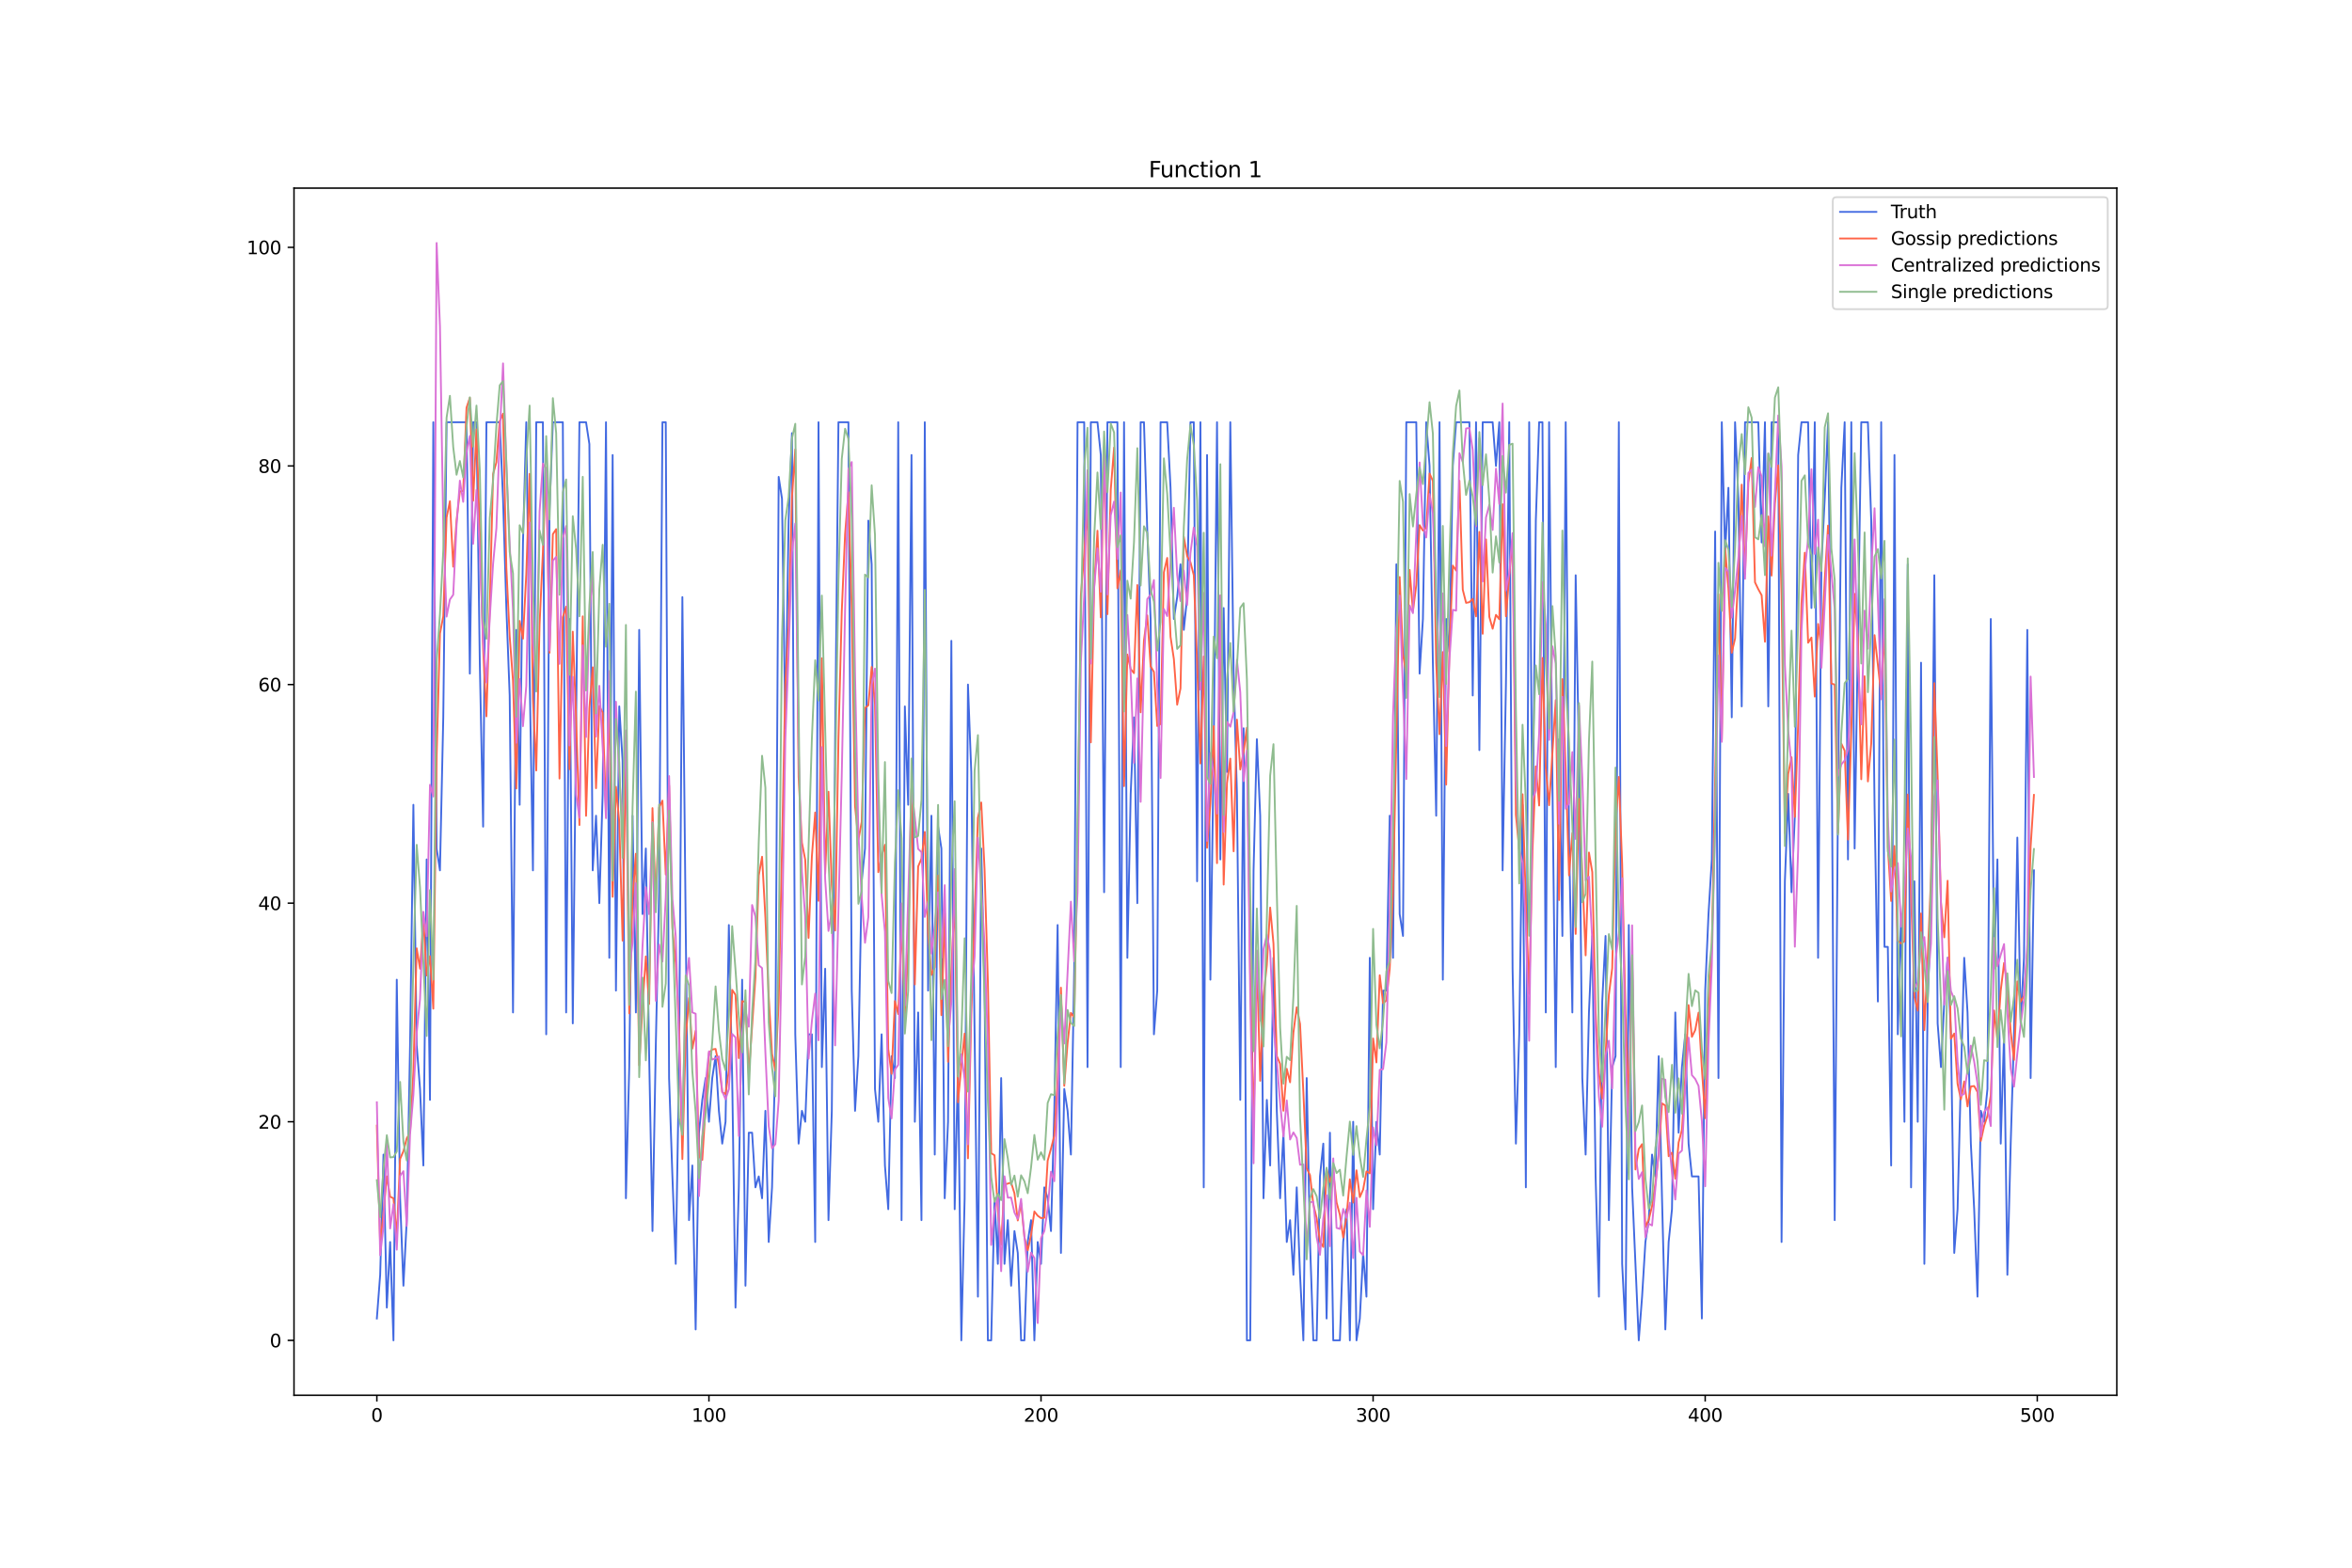 <?xml version="1.0" encoding="utf-8" standalone="no"?>
<!DOCTYPE svg PUBLIC "-//W3C//DTD SVG 1.1//EN"
  "http://www.w3.org/Graphics/SVG/1.1/DTD/svg11.dtd">
<svg xmlns:xlink="http://www.w3.org/1999/xlink" width="1296pt" height="864pt" viewBox="0 0 1296 864" xmlns="http://www.w3.org/2000/svg" version="1.1">
 <defs>
  <style type="text/css">*{stroke-linejoin: round; stroke-linecap: butt}</style>
 </defs>
 <g id="figure_1">
  <g id="patch_1">
   <path d="M 0 864 
L 1296 864 
L 1296 0 
L 0 0 
z
" style="fill: #ffffff"/>
  </g>
  <g id="axes_1">
   <g id="patch_2">
    <path d="M 162 768.96 
L 1166.4 768.96 
L 1166.4 103.68 
L 162 103.68 
z
" style="fill: #ffffff"/>
   </g>
   <g id="matplotlib.axis_1">
    <g id="xtick_1">
     <g id="line2d_1">
      <defs>
       <path id="m1fdad514e5" d="M 0 0 
L 0 3.5 
" style="stroke: #000000; stroke-width: 0.8"/>
      </defs>
      <g>
       <use xlink:href="#m1fdad514e5" x="207.655" y="768.96" style="stroke: #000000; stroke-width: 0.8"/>
      </g>
     </g>
     <g id="text_1">
      <!-- 0 -->
      <g transform="translate(204.473 783.558) scale(0.1 -0.1)">
       <defs>
        <path id="DejaVuSans-30" d="M 2034 4250 
Q 1547 4250 1301 3770 
Q 1056 3291 1056 2328 
Q 1056 1369 1301 889 
Q 1547 409 2034 409 
Q 2525 409 2770 889 
Q 3016 1369 3016 2328 
Q 3016 3291 2770 3770 
Q 2525 4250 2034 4250 
z
M 2034 4750 
Q 2819 4750 3233 4129 
Q 3647 3509 3647 2328 
Q 3647 1150 3233 529 
Q 2819 -91 2034 -91 
Q 1250 -91 836 529 
Q 422 1150 422 2328 
Q 422 3509 836 4129 
Q 1250 4750 2034 4750 
z
" transform="scale(0.016)"/>
       </defs>
       <use xlink:href="#DejaVuSans-30"/>
      </g>
     </g>
    </g>
    <g id="xtick_2">
     <g id="line2d_2">
      <g>
       <use xlink:href="#m1fdad514e5" x="390.639" y="768.96" style="stroke: #000000; stroke-width: 0.8"/>
      </g>
     </g>
     <g id="text_2">
      <!-- 100 -->
      <g transform="translate(381.095 783.558) scale(0.1 -0.1)">
       <defs>
        <path id="DejaVuSans-31" d="M 794 531 
L 1825 531 
L 1825 4091 
L 703 3866 
L 703 4441 
L 1819 4666 
L 2450 4666 
L 2450 531 
L 3481 531 
L 3481 0 
L 794 0 
L 794 531 
z
" transform="scale(0.016)"/>
       </defs>
       <use xlink:href="#DejaVuSans-31"/>
       <use xlink:href="#DejaVuSans-30" x="63.623"/>
       <use xlink:href="#DejaVuSans-30" x="127.246"/>
      </g>
     </g>
    </g>
    <g id="xtick_3">
     <g id="line2d_3">
      <g>
       <use xlink:href="#m1fdad514e5" x="573.623" y="768.96" style="stroke: #000000; stroke-width: 0.8"/>
      </g>
     </g>
     <g id="text_3">
      <!-- 200 -->
      <g transform="translate(564.079 783.558) scale(0.1 -0.1)">
       <defs>
        <path id="DejaVuSans-32" d="M 1228 531 
L 3431 531 
L 3431 0 
L 469 0 
L 469 531 
Q 828 903 1448 1529 
Q 2069 2156 2228 2338 
Q 2531 2678 2651 2914 
Q 2772 3150 2772 3378 
Q 2772 3750 2511 3984 
Q 2250 4219 1831 4219 
Q 1534 4219 1204 4116 
Q 875 4013 500 3803 
L 500 4441 
Q 881 4594 1212 4672 
Q 1544 4750 1819 4750 
Q 2544 4750 2975 4387 
Q 3406 4025 3406 3419 
Q 3406 3131 3298 2873 
Q 3191 2616 2906 2266 
Q 2828 2175 2409 1742 
Q 1991 1309 1228 531 
z
" transform="scale(0.016)"/>
       </defs>
       <use xlink:href="#DejaVuSans-32"/>
       <use xlink:href="#DejaVuSans-30" x="63.623"/>
       <use xlink:href="#DejaVuSans-30" x="127.246"/>
      </g>
     </g>
    </g>
    <g id="xtick_4">
     <g id="line2d_4">
      <g>
       <use xlink:href="#m1fdad514e5" x="756.607" y="768.96" style="stroke: #000000; stroke-width: 0.8"/>
      </g>
     </g>
     <g id="text_4">
      <!-- 300 -->
      <g transform="translate(747.063 783.558) scale(0.1 -0.1)">
       <defs>
        <path id="DejaVuSans-33" d="M 2597 2516 
Q 3050 2419 3304 2112 
Q 3559 1806 3559 1356 
Q 3559 666 3084 287 
Q 2609 -91 1734 -91 
Q 1441 -91 1130 -33 
Q 819 25 488 141 
L 488 750 
Q 750 597 1062 519 
Q 1375 441 1716 441 
Q 2309 441 2620 675 
Q 2931 909 2931 1356 
Q 2931 1769 2642 2001 
Q 2353 2234 1838 2234 
L 1294 2234 
L 1294 2753 
L 1863 2753 
Q 2328 2753 2575 2939 
Q 2822 3125 2822 3475 
Q 2822 3834 2567 4026 
Q 2313 4219 1838 4219 
Q 1578 4219 1281 4162 
Q 984 4106 628 3988 
L 628 4550 
Q 988 4650 1302 4700 
Q 1616 4750 1894 4750 
Q 2613 4750 3031 4423 
Q 3450 4097 3450 3541 
Q 3450 3153 3228 2886 
Q 3006 2619 2597 2516 
z
" transform="scale(0.016)"/>
       </defs>
       <use xlink:href="#DejaVuSans-33"/>
       <use xlink:href="#DejaVuSans-30" x="63.623"/>
       <use xlink:href="#DejaVuSans-30" x="127.246"/>
      </g>
     </g>
    </g>
    <g id="xtick_5">
     <g id="line2d_5">
      <g>
       <use xlink:href="#m1fdad514e5" x="939.591" y="768.96" style="stroke: #000000; stroke-width: 0.8"/>
      </g>
     </g>
     <g id="text_5">
      <!-- 400 -->
      <g transform="translate(930.047 783.558) scale(0.1 -0.1)">
       <defs>
        <path id="DejaVuSans-34" d="M 2419 4116 
L 825 1625 
L 2419 1625 
L 2419 4116 
z
M 2253 4666 
L 3047 4666 
L 3047 1625 
L 3713 1625 
L 3713 1100 
L 3047 1100 
L 3047 0 
L 2419 0 
L 2419 1100 
L 313 1100 
L 313 1709 
L 2253 4666 
z
" transform="scale(0.016)"/>
       </defs>
       <use xlink:href="#DejaVuSans-34"/>
       <use xlink:href="#DejaVuSans-30" x="63.623"/>
       <use xlink:href="#DejaVuSans-30" x="127.246"/>
      </g>
     </g>
    </g>
    <g id="xtick_6">
     <g id="line2d_6">
      <g>
       <use xlink:href="#m1fdad514e5" x="1122.575" y="768.96" style="stroke: #000000; stroke-width: 0.8"/>
      </g>
     </g>
     <g id="text_6">
      <!-- 500 -->
      <g transform="translate(1113.032 783.558) scale(0.1 -0.1)">
       <defs>
        <path id="DejaVuSans-35" d="M 691 4666 
L 3169 4666 
L 3169 4134 
L 1269 4134 
L 1269 2991 
Q 1406 3038 1543 3061 
Q 1681 3084 1819 3084 
Q 2600 3084 3056 2656 
Q 3513 2228 3513 1497 
Q 3513 744 3044 326 
Q 2575 -91 1722 -91 
Q 1428 -91 1123 -41 
Q 819 9 494 109 
L 494 744 
Q 775 591 1075 516 
Q 1375 441 1709 441 
Q 2250 441 2565 725 
Q 2881 1009 2881 1497 
Q 2881 1984 2565 2268 
Q 2250 2553 1709 2553 
Q 1456 2553 1204 2497 
Q 953 2441 691 2322 
L 691 4666 
z
" transform="scale(0.016)"/>
       </defs>
       <use xlink:href="#DejaVuSans-35"/>
       <use xlink:href="#DejaVuSans-30" x="63.623"/>
       <use xlink:href="#DejaVuSans-30" x="127.246"/>
      </g>
     </g>
    </g>
   </g>
   <g id="matplotlib.axis_2">
    <g id="ytick_1">
     <g id="line2d_7">
      <defs>
       <path id="me7f3aa2a6b" d="M 0 0 
L -3.5 0 
" style="stroke: #000000; stroke-width: 0.8"/>
      </defs>
      <g>
       <use xlink:href="#me7f3aa2a6b" x="162" y="738.72" style="stroke: #000000; stroke-width: 0.8"/>
      </g>
     </g>
     <g id="text_7">
      <!-- 0 -->
      <g transform="translate(148.637 742.519) scale(0.1 -0.1)">
       <use xlink:href="#DejaVuSans-30"/>
      </g>
     </g>
    </g>
    <g id="ytick_2">
     <g id="line2d_8">
      <g>
       <use xlink:href="#me7f3aa2a6b" x="162" y="618.238" style="stroke: #000000; stroke-width: 0.8"/>
      </g>
     </g>
     <g id="text_8">
      <!-- 20 -->
      <g transform="translate(142.275 622.037) scale(0.1 -0.1)">
       <use xlink:href="#DejaVuSans-32"/>
       <use xlink:href="#DejaVuSans-30" x="63.623"/>
      </g>
     </g>
    </g>
    <g id="ytick_3">
     <g id="line2d_9">
      <g>
       <use xlink:href="#me7f3aa2a6b" x="162" y="497.756" style="stroke: #000000; stroke-width: 0.8"/>
      </g>
     </g>
     <g id="text_9">
      <!-- 40 -->
      <g transform="translate(142.275 501.556) scale(0.1 -0.1)">
       <use xlink:href="#DejaVuSans-34"/>
       <use xlink:href="#DejaVuSans-30" x="63.623"/>
      </g>
     </g>
    </g>
    <g id="ytick_4">
     <g id="line2d_10">
      <g>
       <use xlink:href="#me7f3aa2a6b" x="162" y="377.275" style="stroke: #000000; stroke-width: 0.8"/>
      </g>
     </g>
     <g id="text_10">
      <!-- 60 -->
      <g transform="translate(142.275 381.074) scale(0.1 -0.1)">
       <defs>
        <path id="DejaVuSans-36" d="M 2113 2584 
Q 1688 2584 1439 2293 
Q 1191 2003 1191 1497 
Q 1191 994 1439 701 
Q 1688 409 2113 409 
Q 2538 409 2786 701 
Q 3034 994 3034 1497 
Q 3034 2003 2786 2293 
Q 2538 2584 2113 2584 
z
M 3366 4563 
L 3366 3988 
Q 3128 4100 2886 4159 
Q 2644 4219 2406 4219 
Q 1781 4219 1451 3797 
Q 1122 3375 1075 2522 
Q 1259 2794 1537 2939 
Q 1816 3084 2150 3084 
Q 2853 3084 3261 2657 
Q 3669 2231 3669 1497 
Q 3669 778 3244 343 
Q 2819 -91 2113 -91 
Q 1303 -91 875 529 
Q 447 1150 447 2328 
Q 447 3434 972 4092 
Q 1497 4750 2381 4750 
Q 2619 4750 2861 4703 
Q 3103 4656 3366 4563 
z
" transform="scale(0.016)"/>
       </defs>
       <use xlink:href="#DejaVuSans-36"/>
       <use xlink:href="#DejaVuSans-30" x="63.623"/>
      </g>
     </g>
    </g>
    <g id="ytick_5">
     <g id="line2d_11">
      <g>
       <use xlink:href="#me7f3aa2a6b" x="162" y="256.793" style="stroke: #000000; stroke-width: 0.8"/>
      </g>
     </g>
     <g id="text_11">
      <!-- 80 -->
      <g transform="translate(142.275 260.592) scale(0.1 -0.1)">
       <defs>
        <path id="DejaVuSans-38" d="M 2034 2216 
Q 1584 2216 1326 1975 
Q 1069 1734 1069 1313 
Q 1069 891 1326 650 
Q 1584 409 2034 409 
Q 2484 409 2743 651 
Q 3003 894 3003 1313 
Q 3003 1734 2745 1975 
Q 2488 2216 2034 2216 
z
M 1403 2484 
Q 997 2584 770 2862 
Q 544 3141 544 3541 
Q 544 4100 942 4425 
Q 1341 4750 2034 4750 
Q 2731 4750 3128 4425 
Q 3525 4100 3525 3541 
Q 3525 3141 3298 2862 
Q 3072 2584 2669 2484 
Q 3125 2378 3379 2068 
Q 3634 1759 3634 1313 
Q 3634 634 3220 271 
Q 2806 -91 2034 -91 
Q 1263 -91 848 271 
Q 434 634 434 1313 
Q 434 1759 690 2068 
Q 947 2378 1403 2484 
z
M 1172 3481 
Q 1172 3119 1398 2916 
Q 1625 2713 2034 2713 
Q 2441 2713 2670 2916 
Q 2900 3119 2900 3481 
Q 2900 3844 2670 4047 
Q 2441 4250 2034 4250 
Q 1625 4250 1398 4047 
Q 1172 3844 1172 3481 
z
" transform="scale(0.016)"/>
       </defs>
       <use xlink:href="#DejaVuSans-38"/>
       <use xlink:href="#DejaVuSans-30" x="63.623"/>
      </g>
     </g>
    </g>
    <g id="ytick_6">
     <g id="line2d_12">
      <g>
       <use xlink:href="#me7f3aa2a6b" x="162" y="136.311" style="stroke: #000000; stroke-width: 0.8"/>
      </g>
     </g>
     <g id="text_12">
      <!-- 100 -->
      <g transform="translate(135.912 140.11) scale(0.1 -0.1)">
       <use xlink:href="#DejaVuSans-31"/>
       <use xlink:href="#DejaVuSans-30" x="63.623"/>
       <use xlink:href="#DejaVuSans-30" x="127.246"/>
      </g>
     </g>
    </g>
   </g>
   <g id="line2d_13">
    <path d="M 207.655 726.672 
L 209.484 702.575 
L 211.314 636.31 
L 213.144 720.648 
L 214.974 684.503 
L 216.804 738.72 
L 218.634 539.925 
L 220.463 660.407 
L 222.293 708.6 
L 224.123 672.455 
L 225.953 576.07 
L 227.783 443.54 
L 229.613 576.07 
L 231.442 600.166 
L 233.272 642.335 
L 235.102 473.66 
L 236.932 606.19 
L 238.762 232.696 
L 240.592 467.636 
L 242.422 479.684 
L 244.251 395.347 
L 246.081 232.696 
L 257.06 232.696 
L 258.89 371.25 
L 260.72 232.696 
L 262.55 232.696 
L 264.38 365.226 
L 266.209 455.588 
L 268.039 232.696 
L 275.359 232.696 
L 277.189 274.865 
L 279.018 335.106 
L 280.848 383.299 
L 282.678 557.997 
L 284.508 347.154 
L 286.338 443.54 
L 288.168 298.961 
L 289.997 232.696 
L 291.827 371.25 
L 293.657 479.684 
L 295.487 232.696 
L 299.147 232.696 
L 300.976 570.045 
L 302.806 280.889 
L 304.636 232.696 
L 310.126 232.696 
L 311.956 557.997 
L 313.785 341.13 
L 315.615 564.021 
L 319.275 232.696 
L 322.935 232.696 
L 324.764 244.744 
L 326.594 479.684 
L 328.424 449.564 
L 330.254 497.756 
L 332.084 437.515 
L 333.914 232.696 
L 335.743 527.877 
L 337.573 250.769 
L 339.403 545.949 
L 341.233 389.323 
L 343.063 419.443 
L 344.893 660.407 
L 346.723 588.118 
L 348.552 449.564 
L 350.382 557.997 
L 352.212 347.154 
L 354.042 503.78 
L 355.872 467.636 
L 357.702 582.094 
L 359.531 678.479 
L 361.361 576.07 
L 363.191 491.732 
L 365.021 232.696 
L 366.851 232.696 
L 368.681 594.142 
L 370.51 648.359 
L 372.34 696.551 
L 374.17 588.118 
L 376 329.082 
L 377.83 509.805 
L 379.66 672.455 
L 381.489 642.335 
L 383.319 732.696 
L 385.149 624.262 
L 386.979 606.19 
L 388.809 594.142 
L 390.639 618.238 
L 392.469 594.142 
L 394.298 582.094 
L 396.128 612.214 
L 397.958 630.286 
L 399.788 618.238 
L 401.618 509.805 
L 403.448 594.142 
L 405.277 720.648 
L 407.107 654.383 
L 408.937 539.925 
L 410.767 708.6 
L 412.597 624.262 
L 414.427 624.262 
L 416.256 654.383 
L 418.086 648.359 
L 419.916 660.407 
L 421.746 612.214 
L 423.576 684.503 
L 425.406 654.383 
L 427.236 582.094 
L 429.065 262.817 
L 430.895 274.865 
L 432.725 401.371 
L 434.555 286.913 
L 436.385 238.72 
L 438.215 570.045 
L 440.044 630.286 
L 441.874 612.214 
L 443.704 618.238 
L 445.534 570.045 
L 447.364 570.045 
L 449.194 684.503 
L 451.023 232.696 
L 452.853 588.118 
L 454.683 533.901 
L 456.513 672.455 
L 458.343 612.214 
L 460.173 407.395 
L 462.003 232.696 
L 467.492 232.696 
L 469.322 545.949 
L 471.152 612.214 
L 472.982 582.094 
L 474.811 485.708 
L 476.641 467.636 
L 478.471 286.913 
L 480.301 311.01 
L 482.131 600.166 
L 483.961 618.238 
L 485.79 570.045 
L 487.62 642.335 
L 489.45 666.431 
L 491.28 582.094 
L 493.11 594.142 
L 494.94 232.696 
L 496.77 672.455 
L 498.599 389.323 
L 500.429 443.54 
L 502.259 250.769 
L 504.089 618.238 
L 505.919 557.997 
L 507.749 672.455 
L 509.578 232.696 
L 511.408 545.949 
L 513.238 449.564 
L 515.068 636.31 
L 516.898 455.588 
L 518.728 467.636 
L 520.557 660.407 
L 522.387 618.238 
L 524.217 353.178 
L 526.047 666.431 
L 527.877 588.118 
L 529.707 738.72 
L 531.536 660.407 
L 533.366 377.275 
L 535.196 425.467 
L 538.856 714.624 
L 540.686 467.636 
L 542.516 545.949 
L 544.345 738.72 
L 546.175 738.72 
L 548.005 660.407 
L 549.835 696.551 
L 551.665 594.142 
L 553.495 696.551 
L 555.324 672.455 
L 557.154 708.6 
L 558.984 678.479 
L 560.814 690.527 
L 562.644 738.72 
L 564.474 738.72 
L 566.303 684.503 
L 568.133 672.455 
L 569.963 738.72 
L 571.793 684.503 
L 573.623 696.551 
L 575.453 654.383 
L 577.283 660.407 
L 579.112 678.479 
L 580.942 612.214 
L 582.772 509.805 
L 584.602 690.527 
L 586.432 600.166 
L 588.262 612.214 
L 590.091 636.31 
L 591.921 533.901 
L 593.751 232.696 
L 597.411 232.696 
L 599.241 588.118 
L 601.07 232.696 
L 604.73 232.696 
L 606.56 250.769 
L 608.39 491.732 
L 610.22 232.696 
L 615.709 232.696 
L 617.539 588.118 
L 619.369 232.696 
L 621.199 527.877 
L 623.029 437.515 
L 624.858 395.347 
L 626.688 497.756 
L 628.518 232.696 
L 630.348 232.696 
L 632.178 292.937 
L 634.008 341.13 
L 635.837 570.045 
L 637.667 545.949 
L 639.497 232.696 
L 643.157 232.696 
L 644.987 268.841 
L 646.817 341.13 
L 648.646 329.082 
L 650.476 311.01 
L 652.306 347.154 
L 654.136 329.082 
L 655.966 232.696 
L 657.796 232.696 
L 659.625 485.708 
L 661.455 232.696 
L 663.285 654.383 
L 665.115 250.769 
L 666.945 539.925 
L 668.775 413.419 
L 670.604 232.696 
L 672.434 473.66 
L 674.264 335.106 
L 676.094 425.467 
L 677.924 232.696 
L 679.754 371.25 
L 681.583 437.515 
L 683.413 606.19 
L 685.243 401.371 
L 687.073 738.72 
L 688.903 738.72 
L 690.733 479.684 
L 692.563 407.395 
L 694.392 449.564 
L 696.222 660.407 
L 698.052 606.19 
L 699.882 642.335 
L 701.712 527.877 
L 703.542 612.214 
L 705.371 660.407 
L 707.201 624.262 
L 709.031 684.503 
L 710.861 672.455 
L 712.691 702.575 
L 714.521 654.383 
L 716.35 702.575 
L 718.18 738.72 
L 720.01 594.142 
L 721.84 684.503 
L 723.67 738.72 
L 725.5 738.72 
L 727.33 648.359 
L 729.159 630.286 
L 730.989 726.672 
L 732.819 624.262 
L 734.649 738.72 
L 738.309 738.72 
L 740.138 684.503 
L 741.968 666.431 
L 743.798 738.72 
L 745.628 618.238 
L 747.458 738.72 
L 749.288 726.672 
L 751.117 690.527 
L 752.947 714.624 
L 754.777 527.877 
L 756.607 666.431 
L 758.437 618.238 
L 760.267 636.31 
L 762.097 545.949 
L 763.926 545.949 
L 765.756 449.564 
L 767.586 527.877 
L 769.416 311.01 
L 771.246 503.78 
L 773.076 515.829 
L 774.905 232.696 
L 780.395 232.696 
L 782.225 371.25 
L 784.055 341.13 
L 785.884 232.696 
L 787.714 256.793 
L 789.544 365.226 
L 791.374 449.564 
L 793.204 232.696 
L 795.034 539.925 
L 796.864 341.13 
L 798.693 359.202 
L 800.523 256.793 
L 802.353 232.696 
L 809.672 232.696 
L 811.502 383.299 
L 813.332 232.696 
L 815.162 413.419 
L 816.992 232.696 
L 822.481 232.696 
L 824.311 256.793 
L 826.141 232.696 
L 827.971 479.684 
L 829.801 377.275 
L 831.63 232.696 
L 833.46 533.901 
L 835.29 630.286 
L 837.12 570.045 
L 838.95 443.54 
L 840.78 654.383 
L 842.61 232.696 
L 844.439 467.636 
L 846.269 286.913 
L 848.099 232.696 
L 849.929 232.696 
L 851.759 557.997 
L 853.589 232.696 
L 855.418 431.491 
L 857.248 588.118 
L 859.078 407.395 
L 860.908 515.829 
L 862.738 232.696 
L 864.568 461.612 
L 866.397 557.997 
L 868.227 317.034 
L 870.057 419.443 
L 871.887 594.142 
L 873.717 636.31 
L 875.547 557.997 
L 877.377 515.829 
L 879.206 648.359 
L 881.036 714.624 
L 882.866 551.973 
L 884.696 515.829 
L 886.526 672.455 
L 888.356 588.118 
L 890.185 582.094 
L 892.015 232.696 
L 893.845 696.551 
L 895.675 732.696 
L 897.505 509.805 
L 899.335 654.383 
L 902.994 738.72 
L 904.824 714.624 
L 906.654 684.503 
L 908.484 672.455 
L 910.314 636.31 
L 912.144 648.359 
L 913.973 582.094 
L 915.803 660.407 
L 917.633 732.696 
L 919.463 684.503 
L 921.293 666.431 
L 923.123 557.997 
L 924.952 624.262 
L 926.782 588.118 
L 928.612 570.045 
L 930.442 630.286 
L 932.272 648.359 
L 935.931 648.359 
L 937.761 726.672 
L 939.591 545.949 
L 941.421 503.78 
L 943.251 473.66 
L 945.081 292.937 
L 946.911 594.142 
L 948.74 232.696 
L 950.57 304.985 
L 952.4 268.841 
L 954.23 395.347 
L 956.06 232.696 
L 957.89 274.865 
L 959.719 389.323 
L 961.549 232.696 
L 968.869 232.696 
L 970.698 298.961 
L 972.528 232.696 
L 974.358 389.323 
L 976.188 232.696 
L 979.848 232.696 
L 981.678 684.503 
L 983.507 485.708 
L 985.337 437.515 
L 987.167 491.732 
L 988.997 449.564 
L 990.827 250.769 
L 992.657 232.696 
L 996.316 232.696 
L 998.146 335.106 
L 999.976 232.696 
L 1001.806 527.877 
L 1003.636 311.01 
L 1005.465 274.865 
L 1007.295 232.696 
L 1009.125 383.299 
L 1010.955 672.455 
L 1012.785 437.515 
L 1014.615 268.841 
L 1016.444 232.696 
L 1018.274 473.66 
L 1020.104 232.696 
L 1021.934 467.636 
L 1025.594 232.696 
L 1029.253 232.696 
L 1031.083 286.913 
L 1032.913 443.54 
L 1034.743 551.973 
L 1036.573 232.696 
L 1038.403 521.853 
L 1040.232 521.853 
L 1042.062 642.335 
L 1043.892 250.769 
L 1045.722 570.045 
L 1047.552 503.78 
L 1049.382 618.238 
L 1051.211 311.01 
L 1053.041 654.383 
L 1054.871 485.708 
L 1056.701 618.238 
L 1058.531 365.226 
L 1060.361 696.551 
L 1062.191 551.973 
L 1064.02 503.78 
L 1065.85 317.034 
L 1067.68 564.021 
L 1069.51 588.118 
L 1071.34 551.973 
L 1073.17 527.877 
L 1074.999 570.045 
L 1076.829 690.527 
L 1078.659 666.431 
L 1080.489 594.142 
L 1082.319 527.877 
L 1084.149 557.997 
L 1085.978 630.286 
L 1087.808 666.431 
L 1089.638 714.624 
L 1091.468 612.214 
L 1093.298 618.238 
L 1095.128 600.166 
L 1096.958 341.13 
L 1098.787 533.901 
L 1100.617 473.66 
L 1102.447 630.286 
L 1104.277 570.045 
L 1106.107 702.575 
L 1107.937 630.286 
L 1109.766 570.045 
L 1111.596 461.612 
L 1113.426 564.021 
L 1115.256 527.877 
L 1117.086 347.154 
L 1118.916 594.142 
L 1120.745 479.684 
L 1120.745 479.684 
" clip-path="url(#pc5d5ce5af2)" style="fill: none; stroke: #4169e1; stroke-linecap: square"/>
   </g>
   <g id="line2d_14">
    <path d="M 207.655 620.319 
L 209.484 685.709 
L 211.314 668.437 
L 213.144 648.296 
L 214.974 659.561 
L 216.804 660.405 
L 218.634 681.343 
L 220.463 638.71 
L 222.293 634.462 
L 224.123 627.358 
L 225.953 624.2 
L 227.783 590.711 
L 229.613 522.639 
L 231.442 533.889 
L 233.272 506.413 
L 235.102 537.609 
L 236.932 526.967 
L 238.762 555.908 
L 240.592 416.507 
L 242.422 349.219 
L 244.251 339.672 
L 246.081 285.215 
L 247.911 276.251 
L 249.741 312.316 
L 251.571 286.772 
L 253.401 270.787 
L 255.23 270.65 
L 257.06 224.719 
L 258.89 219.228 
L 260.72 275.977 
L 262.55 236.62 
L 264.38 293.103 
L 266.209 357.635 
L 268.039 394.793 
L 269.869 334.415 
L 271.699 261.257 
L 273.529 254.757 
L 275.359 232.159 
L 277.189 227.991 
L 279.018 313.02 
L 280.848 350.674 
L 282.678 375.213 
L 284.508 434.559 
L 286.338 342.227 
L 288.168 351.999 
L 289.997 316.465 
L 291.827 261.152 
L 293.657 385.164 
L 295.487 424.648 
L 297.317 344.253 
L 299.147 304.124 
L 300.976 257.825 
L 302.806 359.73 
L 304.636 294.411 
L 306.466 291.636 
L 308.296 429.078 
L 310.126 340.15 
L 311.956 334.347 
L 313.785 423.942 
L 315.615 348.135 
L 317.445 395.553 
L 319.275 454.693 
L 321.105 339.69 
L 322.935 449.605 
L 324.764 390.258 
L 326.594 367.772 
L 328.424 434.415 
L 330.254 389.05 
L 332.084 392.781 
L 333.914 446.406 
L 335.743 388.279 
L 337.573 494.267 
L 339.403 433.624 
L 341.233 452.86 
L 343.063 518.422 
L 344.893 411.225 
L 346.723 558.481 
L 348.552 495.005 
L 350.382 470.491 
L 352.212 587.065 
L 354.042 554.393 
L 355.872 527.112 
L 357.702 553.29 
L 359.531 445.382 
L 361.361 498.301 
L 363.191 445.04 
L 365.021 441.256 
L 366.851 482.011 
L 368.681 432.872 
L 370.51 511.511 
L 372.34 530.886 
L 374.17 565.224 
L 376 638.801 
L 377.83 572.446 
L 379.66 550.025 
L 381.489 577.938 
L 383.319 568.133 
L 385.149 637.431 
L 386.979 639.269 
L 390.639 580.24 
L 392.469 578.41 
L 394.298 578.097 
L 396.128 586.861 
L 397.958 601.916 
L 399.788 602.943 
L 401.618 590.058 
L 403.448 545.56 
L 405.277 548.282 
L 407.107 583.158 
L 408.937 551.766 
L 410.767 552.181 
L 412.597 592.349 
L 416.256 538.724 
L 418.086 482.475 
L 419.916 472.18 
L 421.746 505.643 
L 423.576 549.066 
L 425.406 580.77 
L 427.236 590.109 
L 429.065 552.379 
L 430.895 468.272 
L 432.725 377.099 
L 434.555 344.474 
L 436.385 273.882 
L 438.215 247.672 
L 440.044 428.103 
L 441.874 464.397 
L 443.704 473.856 
L 445.534 516.913 
L 447.364 471.993 
L 449.194 447.803 
L 451.023 496.488 
L 452.853 362.77 
L 454.683 481.54 
L 456.513 436.345 
L 458.343 488.02 
L 460.173 512.848 
L 462.003 407.519 
L 463.832 336.898 
L 465.662 294.33 
L 467.492 271.263 
L 469.322 335.794 
L 471.152 444.261 
L 472.982 462.862 
L 474.811 452.995 
L 476.641 390.178 
L 478.471 388.742 
L 480.301 367.566 
L 482.131 388.042 
L 483.961 480.695 
L 485.79 471.576 
L 487.62 465.613 
L 489.45 578.164 
L 491.28 591.817 
L 493.11 551.721 
L 494.94 558.875 
L 496.77 508.951 
L 498.599 560.682 
L 500.429 522.818 
L 502.259 434.48 
L 504.089 542.569 
L 505.919 477.543 
L 507.749 473.233 
L 509.578 458.502 
L 511.408 514.335 
L 513.238 537.349 
L 515.068 533.095 
L 516.898 482.502 
L 518.728 559.482 
L 520.557 503.348 
L 522.387 585.199 
L 524.217 534.458 
L 526.047 494.597 
L 527.877 607.489 
L 529.707 587.188 
L 531.536 569.629 
L 533.366 638.38 
L 535.196 559.085 
L 538.856 450.788 
L 540.686 442.266 
L 542.516 479.161 
L 544.345 541.179 
L 546.175 635.592 
L 548.005 636.697 
L 549.835 666.945 
L 551.665 685.939 
L 553.495 652.858 
L 557.154 651.767 
L 558.984 657.664 
L 560.814 672.628 
L 562.644 663.176 
L 564.474 681.813 
L 566.303 689.112 
L 568.133 680.701 
L 569.963 667.685 
L 571.793 670.018 
L 573.623 671.332 
L 575.453 671.119 
L 577.283 639.693 
L 579.112 633.103 
L 580.942 625.957 
L 582.772 594.766 
L 584.602 544.329 
L 586.432 598.423 
L 588.262 574.768 
L 590.091 558.211 
L 591.921 560.684 
L 593.751 466.227 
L 595.581 328.063 
L 597.411 305.323 
L 599.241 278.541 
L 601.07 409.136 
L 602.9 323.4 
L 604.73 292.491 
L 606.56 340.263 
L 608.39 246.953 
L 610.22 338.501 
L 612.05 269.862 
L 613.879 246.686 
L 615.709 324.222 
L 617.539 314.286 
L 619.369 433.271 
L 621.199 360.719 
L 623.029 368.777 
L 624.858 370.997 
L 626.688 322.44 
L 628.518 392.571 
L 630.348 352.934 
L 632.178 339.146 
L 634.008 367.212 
L 635.837 370.327 
L 637.667 400.143 
L 639.497 399.046 
L 641.327 315.389 
L 643.157 307.492 
L 644.987 350.919 
L 646.817 363.169 
L 648.646 388.376 
L 650.476 379.412 
L 652.306 295.806 
L 654.136 306.482 
L 655.966 309.861 
L 657.796 316.951 
L 659.625 364.763 
L 661.455 420.777 
L 663.285 361.787 
L 665.115 467.208 
L 666.945 443.021 
L 668.775 400.208 
L 670.604 475.705 
L 672.434 328.236 
L 674.264 487.524 
L 676.094 431.547 
L 677.924 418.096 
L 679.754 469.186 
L 681.583 396.598 
L 683.413 424.1 
L 685.243 414.352 
L 687.073 401.032 
L 688.903 536.206 
L 690.733 621.328 
L 692.563 528.713 
L 694.392 595.655 
L 696.222 549.178 
L 698.052 531.89 
L 699.882 500.185 
L 701.712 519.997 
L 703.542 582.042 
L 705.371 586.297 
L 707.201 612.158 
L 709.031 589.035 
L 710.861 596.492 
L 712.691 569.079 
L 714.521 555.164 
L 716.35 564.332 
L 718.18 601.992 
L 720.01 643.874 
L 721.84 647.622 
L 723.67 663.78 
L 725.5 671.314 
L 727.33 684.216 
L 729.159 687.239 
L 730.989 644.248 
L 732.819 651.421 
L 734.649 645.885 
L 736.479 662.685 
L 738.309 669.574 
L 740.138 682.05 
L 741.968 670.348 
L 743.798 649.959 
L 745.628 662.786 
L 747.458 644.993 
L 749.288 659.779 
L 751.117 655.595 
L 752.947 645.598 
L 754.777 646.677 
L 756.607 572.336 
L 758.437 585.532 
L 760.267 537.494 
L 762.097 552.907 
L 763.926 551.398 
L 765.756 533.904 
L 767.586 491.552 
L 769.416 407.408 
L 771.246 318.016 
L 773.076 360.665 
L 774.905 371.473 
L 776.735 314.095 
L 778.565 336.817 
L 780.395 322.404 
L 782.225 289.409 
L 784.055 292.397 
L 785.884 290.949 
L 787.714 260.986 
L 789.544 265.053 
L 791.374 365.482 
L 793.204 404.654 
L 795.034 359.387 
L 796.864 432.427 
L 798.693 356.673 
L 800.523 311.7 
L 802.353 314.468 
L 804.183 264.949 
L 806.013 324.991 
L 807.843 332.244 
L 809.672 331.878 
L 811.502 330.082 
L 813.332 339.703 
L 815.162 293.129 
L 816.992 349.306 
L 818.822 297.267 
L 820.651 339.993 
L 822.481 346.531 
L 824.311 338.862 
L 826.141 341.277 
L 827.971 277.902 
L 829.801 339.651 
L 831.63 317.466 
L 833.46 297.297 
L 835.29 449.089 
L 837.12 468.056 
L 838.95 437.746 
L 840.78 496.962 
L 842.61 547.775 
L 844.439 468.788 
L 846.269 422.35 
L 848.099 443.95 
L 849.929 362.618 
L 851.759 423.501 
L 853.589 443.765 
L 857.248 385.84 
L 859.078 496.058 
L 860.908 374.296 
L 862.738 424.141 
L 864.568 482.445 
L 866.397 459.129 
L 868.227 514.712 
L 870.057 440.324 
L 871.887 481.517 
L 873.717 526.524 
L 875.547 469.843 
L 877.377 480.578 
L 879.206 557.506 
L 881.036 591.401 
L 882.866 605.464 
L 884.696 581.311 
L 886.526 548.361 
L 888.356 533.652 
L 890.185 455.782 
L 892.015 428.187 
L 893.845 476.416 
L 895.675 558.613 
L 897.505 609.723 
L 899.335 527.627 
L 901.164 644.525 
L 902.994 633.261 
L 904.824 630.593 
L 906.654 676.26 
L 908.484 672.168 
L 910.314 664.847 
L 912.144 652.36 
L 913.973 636.194 
L 915.803 608.111 
L 917.633 609.263 
L 919.463 637.228 
L 921.293 635.256 
L 923.123 649.61 
L 924.952 629.642 
L 926.782 622.786 
L 928.612 593.642 
L 930.442 553.943 
L 932.272 571.438 
L 934.102 567.7 
L 935.931 558.079 
L 937.761 588.981 
L 939.591 616.266 
L 941.421 561.313 
L 943.251 520.671 
L 945.081 429.669 
L 946.911 327.507 
L 948.74 407.61 
L 950.57 302.028 
L 952.4 324.58 
L 954.23 359.762 
L 956.06 351.9 
L 957.89 315.828 
L 959.719 267.097 
L 961.549 316.21 
L 963.379 266.057 
L 965.209 252.419 
L 967.039 320.94 
L 968.869 324.753 
L 970.698 328.061 
L 972.528 353.679 
L 974.358 284.642 
L 976.188 317.215 
L 978.018 277.714 
L 979.848 256.469 
L 981.678 328.165 
L 983.507 459.202 
L 985.337 426.485 
L 987.167 417.364 
L 988.997 450.218 
L 990.827 398.701 
L 992.657 332.58 
L 994.486 304.631 
L 996.316 354.232 
L 998.146 351.362 
L 999.976 383.92 
L 1001.806 343.888 
L 1003.636 357.272 
L 1005.465 319.456 
L 1007.295 289.656 
L 1009.125 376.703 
L 1010.955 377.285 
L 1012.785 458.946 
L 1014.615 409.847 
L 1016.444 413.709 
L 1018.274 462.721 
L 1020.104 402.582 
L 1021.934 327.3 
L 1023.764 352.159 
L 1025.594 429.478 
L 1027.424 372.7 
L 1029.253 430.668 
L 1031.083 409.705 
L 1032.913 350.056 
L 1036.573 382.685 
L 1038.403 343.818 
L 1040.232 466.821 
L 1042.062 496.562 
L 1043.892 466.267 
L 1045.722 518.473 
L 1047.552 519.945 
L 1049.382 518.786 
L 1051.211 437.89 
L 1054.871 549.283 
L 1056.701 556.996 
L 1058.531 503.429 
L 1060.361 567.749 
L 1062.191 527.917 
L 1064.02 483.648 
L 1065.85 376.52 
L 1067.68 427.779 
L 1069.51 497.166 
L 1071.34 516.604 
L 1073.17 485.407 
L 1074.999 572.463 
L 1076.829 569.608 
L 1078.659 597.289 
L 1080.489 605.883 
L 1082.319 596.01 
L 1084.149 609.785 
L 1085.978 598.791 
L 1087.808 598.544 
L 1089.638 601.877 
L 1091.468 628.823 
L 1093.298 620.528 
L 1095.128 614.976 
L 1096.958 603.722 
L 1098.787 556.896 
L 1100.617 573.215 
L 1102.447 545.983 
L 1104.277 530.725 
L 1106.107 543.431 
L 1107.937 568.767 
L 1109.766 584.147 
L 1111.596 540.864 
L 1113.426 552.065 
L 1115.256 548.828 
L 1117.086 525.114 
L 1118.916 466.739 
L 1120.745 438.115 
L 1120.745 438.115 
" clip-path="url(#pc5d5ce5af2)" style="fill: none; stroke: #ff6347; stroke-linecap: square"/>
   </g>
   <g id="line2d_15">
    <path d="M 207.655 607.517 
L 209.484 691.782 
L 211.314 675.942 
L 213.144 629.398 
L 214.974 677.048 
L 216.804 663.695 
L 218.634 688.73 
L 220.463 648.094 
L 222.293 645.467 
L 224.123 675.719 
L 225.953 625.009 
L 227.783 603.576 
L 229.613 569.333 
L 231.442 550.64 
L 233.272 502.501 
L 235.102 516.027 
L 236.932 432.522 
L 238.762 438.985 
L 240.592 133.92 
L 242.422 179.796 
L 244.251 290.901 
L 246.081 339.836 
L 247.911 330.408 
L 249.741 327.8 
L 251.571 289.708 
L 253.401 264.894 
L 255.23 276.578 
L 257.06 249.17 
L 258.89 240.266 
L 260.72 299.719 
L 262.55 270.034 
L 264.38 303.979 
L 266.209 353.19 
L 268.039 376.198 
L 269.869 340.633 
L 271.699 310.75 
L 273.529 291.11 
L 275.359 239.841 
L 277.189 200.274 
L 279.018 255.927 
L 280.848 299.792 
L 282.678 336.305 
L 284.508 409.355 
L 286.338 374.269 
L 288.168 400.221 
L 289.997 378.048 
L 291.827 287.906 
L 293.657 354.39 
L 295.487 375.054 
L 297.317 281.988 
L 299.147 255.483 
L 300.976 258.546 
L 302.806 358.54 
L 304.636 308.986 
L 306.466 306.912 
L 308.296 365.867 
L 310.126 296.771 
L 311.956 289.893 
L 313.785 410.833 
L 315.615 373.016 
L 317.445 437.861 
L 319.275 450.742 
L 321.105 355.697 
L 322.935 406.222 
L 324.764 339.256 
L 326.594 315.304 
L 328.424 405.929 
L 330.254 377.975 
L 332.084 411.981 
L 333.914 450.919 
L 335.743 369.835 
L 337.573 472.375 
L 339.403 386.734 
L 341.233 427.65 
L 343.063 455.317 
L 344.893 402.519 
L 346.723 534.689 
L 348.552 519.57 
L 350.382 486.759 
L 352.212 567.356 
L 354.042 521.414 
L 355.872 488.989 
L 357.702 503.841 
L 359.531 453.115 
L 361.361 551.589 
L 363.191 520.568 
L 365.021 529.951 
L 366.851 494.677 
L 368.681 427.7 
L 370.51 495.361 
L 372.34 516.068 
L 374.17 575.644 
L 376 623.631 
L 377.83 542.425 
L 379.66 527.959 
L 381.489 557.961 
L 383.319 558.703 
L 385.149 659.215 
L 386.979 626.936 
L 388.809 596.981 
L 390.639 579.441 
L 392.469 583.977 
L 394.298 583.287 
L 396.128 582.215 
L 397.958 601.453 
L 399.788 605.8 
L 401.618 600.287 
L 403.448 569.848 
L 405.277 571.756 
L 407.107 626.112 
L 408.937 569.685 
L 410.767 556.769 
L 412.597 565.844 
L 414.427 498.773 
L 416.256 505.162 
L 418.086 531.982 
L 419.916 533.524 
L 421.746 580.049 
L 423.576 620.708 
L 425.406 632.898 
L 427.236 630.579 
L 429.065 606.749 
L 430.895 518.351 
L 432.725 407.846 
L 434.555 359.372 
L 436.385 304.32 
L 438.215 288.508 
L 440.044 412.278 
L 441.874 480.316 
L 443.704 505.403 
L 445.534 583.466 
L 447.364 562.797 
L 449.194 547.605 
L 451.023 573.344 
L 452.853 411.775 
L 454.683 484.561 
L 456.513 513.071 
L 458.343 502.531 
L 460.173 576.146 
L 463.832 426.709 
L 465.662 335.968 
L 467.492 258.634 
L 469.322 254.634 
L 471.152 371.9 
L 472.982 459.185 
L 474.811 493.931 
L 476.641 519.586 
L 478.471 505.458 
L 480.301 377.263 
L 482.131 368.498 
L 483.961 451.978 
L 485.79 493.149 
L 487.62 513.613 
L 489.45 605.22 
L 491.28 616.36 
L 493.11 589.414 
L 494.94 586.934 
L 496.77 497.92 
L 498.599 554.119 
L 502.259 434.739 
L 504.089 450.464 
L 505.919 467.875 
L 507.749 469.628 
L 509.578 505.35 
L 511.408 496.774 
L 513.238 525.577 
L 515.068 510.146 
L 516.898 491.735 
L 518.728 527.864 
L 520.557 487.854 
L 522.387 573.4 
L 524.217 552.276 
L 526.047 478.964 
L 527.877 592.04 
L 529.707 581.013 
L 531.536 594.839 
L 533.366 630.674 
L 535.196 548.48 
L 537.026 527.271 
L 538.856 461.695 
L 540.686 490.068 
L 542.516 520.443 
L 544.345 576.298 
L 546.175 686.148 
L 548.005 667.48 
L 549.835 659.112 
L 551.665 700.589 
L 553.495 648.288 
L 555.324 660.067 
L 557.154 660.017 
L 558.984 668.272 
L 560.814 671.76 
L 562.644 660.762 
L 564.474 681.478 
L 566.303 700.821 
L 568.133 690.35 
L 569.963 693.364 
L 571.793 729.189 
L 573.623 682.438 
L 575.453 678.45 
L 577.283 666.267 
L 579.112 645.751 
L 580.942 651.02 
L 582.772 605.506 
L 584.602 551.488 
L 586.432 575.099 
L 590.091 496.922 
L 591.921 529.767 
L 593.751 491.838 
L 595.581 364.837 
L 597.411 328.13 
L 599.241 259.12 
L 601.07 365.726 
L 602.9 324.079 
L 604.73 302.255 
L 606.56 326.135 
L 608.39 246.097 
L 610.22 327.623 
L 612.05 283.901 
L 613.879 276.411 
L 615.709 308.081 
L 617.539 271.425 
L 619.369 385.818 
L 621.199 338.919 
L 623.029 371.523 
L 624.858 420.44 
L 626.688 373.88 
L 628.518 441.919 
L 630.348 364.572 
L 632.178 330.186 
L 634.008 327.652 
L 635.837 319.673 
L 637.667 377.974 
L 639.497 428.773 
L 641.327 335.658 
L 643.157 339.539 
L 646.817 279.848 
L 648.646 316.775 
L 650.476 331.247 
L 652.306 314.401 
L 654.136 333.442 
L 655.966 304.839 
L 657.796 290.741 
L 659.625 301.158 
L 661.455 380.068 
L 663.285 326.729 
L 665.115 463.458 
L 666.945 414.951 
L 668.775 426.972 
L 670.604 448.407 
L 672.434 328.248 
L 674.264 458.516 
L 676.094 397.848 
L 677.924 400.527 
L 679.754 392.321 
L 681.583 363.608 
L 683.413 381.521 
L 685.243 430.523 
L 687.073 413.582 
L 688.903 549.443 
L 690.733 641.127 
L 692.563 523.783 
L 694.392 562.556 
L 696.222 523.042 
L 698.052 515.174 
L 699.882 524.316 
L 701.712 565.136 
L 703.542 584.778 
L 705.371 608.008 
L 707.201 626.412 
L 709.031 606.476 
L 710.861 628.014 
L 712.691 624.112 
L 714.521 627.171 
L 716.35 641.918 
L 718.18 641.789 
L 720.01 688.327 
L 721.84 662.611 
L 723.67 662.292 
L 725.5 681.802 
L 727.33 691.573 
L 729.159 671.426 
L 730.989 658.766 
L 732.819 686.809 
L 734.649 638.425 
L 736.479 676.748 
L 738.309 677.309 
L 740.138 666.259 
L 741.968 671.162 
L 743.798 662.853 
L 745.628 693.355 
L 747.458 660.124 
L 749.288 689.764 
L 751.117 691.787 
L 752.947 656.1 
L 754.777 676.136 
L 756.607 621.342 
L 758.437 631.173 
L 760.267 589.627 
L 762.097 589.229 
L 763.926 574.514 
L 765.756 500.277 
L 767.586 394.453 
L 769.416 345.942 
L 771.246 328.271 
L 773.076 380.867 
L 774.905 429.375 
L 776.735 333.69 
L 778.565 337.913 
L 780.395 293.947 
L 782.225 254.868 
L 784.055 288.914 
L 785.884 296.247 
L 787.714 272.284 
L 789.544 282.912 
L 791.374 334.039 
L 793.204 365.557 
L 795.034 327.031 
L 796.864 411.141 
L 798.693 363.153 
L 800.523 336.109 
L 802.353 336.544 
L 804.183 249.79 
L 806.013 254.601 
L 807.843 236.143 
L 809.672 235.872 
L 811.502 248.045 
L 813.332 290.059 
L 815.162 241.512 
L 816.992 320.493 
L 818.822 285.187 
L 820.651 278.2 
L 822.481 292.068 
L 824.311 258.315 
L 826.141 277.805 
L 827.971 222.404 
L 829.801 325.423 
L 831.63 315.869 
L 833.46 293.812 
L 835.29 429.314 
L 837.12 467.875 
L 838.95 475.514 
L 840.78 510.804 
L 842.61 573.597 
L 844.439 440.358 
L 846.269 435.77 
L 848.099 404.006 
L 849.929 320.881 
L 851.759 344.32 
L 853.589 407.817 
L 855.418 356.229 
L 857.248 365.665 
L 859.078 454.026 
L 860.908 384.037 
L 862.738 445.722 
L 864.568 442.719 
L 866.397 414.5 
L 868.227 462.388 
L 870.057 388.813 
L 871.887 429.18 
L 873.717 485.237 
L 875.547 483.192 
L 877.377 518.515 
L 879.206 566.557 
L 881.036 604.346 
L 882.866 620.987 
L 884.696 581.6 
L 886.526 573.558 
L 888.356 599.827 
L 890.185 529.462 
L 892.015 514.279 
L 893.845 484.05 
L 895.675 578.66 
L 897.505 632.082 
L 899.335 510.003 
L 901.164 635.629 
L 902.994 649.767 
L 904.824 646.008 
L 906.654 681.876 
L 908.484 674.402 
L 910.314 675.412 
L 913.973 634.473 
L 915.803 594.486 
L 917.633 595.047 
L 919.463 627.32 
L 921.293 646.002 
L 923.123 661.096 
L 924.952 635.784 
L 926.782 634.11 
L 928.612 599.746 
L 930.442 571.854 
L 932.272 592.537 
L 934.102 594.643 
L 935.931 598.457 
L 937.761 617.822 
L 939.591 653.798 
L 941.421 575.44 
L 943.251 531.887 
L 945.081 452.784 
L 946.911 361.234 
L 948.74 408.853 
L 950.57 312.933 
L 952.4 315.095 
L 954.23 340.426 
L 956.06 325.378 
L 957.89 307.484 
L 959.719 284.282 
L 961.549 318.979 
L 963.379 260.641 
L 965.209 258.741 
L 967.039 279.387 
L 968.869 257.462 
L 970.698 262.571 
L 972.528 301.167 
L 974.358 249.964 
L 976.188 306.192 
L 978.018 271.536 
L 979.848 228.934 
L 981.678 256.861 
L 983.507 366.219 
L 985.337 402.59 
L 987.167 422.292 
L 988.997 521.762 
L 990.827 467.816 
L 992.657 347.684 
L 994.486 314.701 
L 996.316 296.553 
L 998.146 258.614 
L 999.976 305.298 
L 1001.806 286.447 
L 1003.636 368.038 
L 1005.465 333.311 
L 1007.295 294.859 
L 1010.955 335.608 
L 1012.785 427.627 
L 1014.615 421.245 
L 1016.444 419.135 
L 1018.274 413.17 
L 1020.104 378.738 
L 1021.934 297.273 
L 1023.764 366.133 
L 1025.594 399.243 
L 1027.424 336.535 
L 1029.253 357.511 
L 1031.083 314.345 
L 1032.913 280.111 
L 1034.743 330.933 
L 1036.573 385.405 
L 1038.403 330.23 
L 1040.232 450.412 
L 1042.062 491.311 
L 1043.892 479.402 
L 1045.722 475.698 
L 1047.552 510.716 
L 1049.382 490.336 
L 1051.211 456.595 
L 1053.041 473.162 
L 1054.871 544.655 
L 1056.701 541.427 
L 1058.531 520.559 
L 1060.361 516.445 
L 1062.191 542.355 
L 1064.02 520.038 
L 1065.85 438.862 
L 1067.68 430.126 
L 1069.51 498.826 
L 1071.34 553.645 
L 1073.17 527.857 
L 1074.999 546.216 
L 1076.829 550.679 
L 1078.659 584.919 
L 1080.489 603.924 
L 1082.319 602.755 
L 1085.978 576.271 
L 1087.808 585.01 
L 1089.638 597.199 
L 1091.468 626.481 
L 1093.298 612.893 
L 1095.128 610.365 
L 1096.958 620.598 
L 1098.787 516.958 
L 1100.617 532.591 
L 1102.447 526.231 
L 1104.277 520.3 
L 1106.107 557.128 
L 1107.937 588.923 
L 1109.766 598.879 
L 1111.596 580.501 
L 1113.426 564.642 
L 1115.256 551.165 
L 1117.086 520.454 
L 1118.916 372.887 
L 1120.745 428.209 
L 1120.745 428.209 
" clip-path="url(#pc5d5ce5af2)" style="fill: none; stroke: #da70d6; stroke-linecap: square"/>
   </g>
   <g id="line2d_16">
    <path d="M 207.655 650.414 
L 209.484 670.81 
L 211.314 643.993 
L 213.144 625.657 
L 214.974 637.886 
L 216.804 637.693 
L 218.634 634.631 
L 220.463 596.256 
L 222.293 629.37 
L 224.123 639.59 
L 225.953 612.857 
L 227.783 531.044 
L 229.613 465.606 
L 231.442 489.151 
L 235.102 570.966 
L 236.932 490.546 
L 238.762 539.866 
L 240.592 364.773 
L 242.422 338.484 
L 244.251 303.391 
L 246.081 230.166 
L 247.911 218.136 
L 249.741 246.447 
L 251.571 261.647 
L 253.401 254.069 
L 255.23 263.093 
L 257.06 235.287 
L 258.89 218.962 
L 260.72 246.158 
L 262.55 223.524 
L 264.38 258.944 
L 266.209 340.723 
L 268.039 352.055 
L 269.869 285.55 
L 271.699 264.895 
L 273.529 234.604 
L 275.359 212.336 
L 277.189 210.037 
L 279.018 255.414 
L 280.848 304.203 
L 282.678 315.991 
L 284.508 395.013 
L 286.338 289.46 
L 288.168 293.905 
L 289.997 254.008 
L 291.827 223.521 
L 293.657 321.936 
L 295.487 381.136 
L 297.317 292.366 
L 299.147 300.281 
L 300.976 240.367 
L 302.806 286.281 
L 304.636 219.411 
L 306.466 238.638 
L 308.296 327.8 
L 310.126 271.322 
L 311.956 264.236 
L 313.785 371.913 
L 315.615 284.489 
L 317.445 302.502 
L 319.275 339.67 
L 321.105 262.779 
L 322.935 380.581 
L 324.764 333.774 
L 326.594 304.255 
L 328.424 393.276 
L 330.254 324.673 
L 332.084 300.241 
L 333.914 356.428 
L 335.743 332.732 
L 337.573 485.314 
L 339.403 396.254 
L 341.233 420.297 
L 343.063 472.73 
L 344.893 344.424 
L 346.723 553.825 
L 348.552 444.946 
L 350.382 381.163 
L 352.212 593.651 
L 354.042 538.781 
L 355.872 584.393 
L 357.702 544.141 
L 359.531 453.478 
L 361.361 502.799 
L 363.191 443.419 
L 365.021 554.884 
L 366.851 542.036 
L 368.681 446.758 
L 370.51 509.706 
L 374.17 616.226 
L 376 625.412 
L 377.83 537.621 
L 379.66 543.074 
L 381.489 590.341 
L 383.319 613.181 
L 385.149 649.364 
L 386.979 626.602 
L 388.809 614.296 
L 390.639 595.783 
L 392.469 574.291 
L 394.298 543.634 
L 396.128 567.996 
L 397.958 583.782 
L 399.788 589.833 
L 401.618 560.156 
L 403.448 510.463 
L 405.277 534.441 
L 407.107 560.55 
L 408.937 580.017 
L 410.767 545.757 
L 412.597 603.184 
L 414.427 558.099 
L 416.256 528.901 
L 418.086 463.965 
L 419.916 416.514 
L 421.746 434.092 
L 423.576 563.376 
L 425.406 588.43 
L 427.236 604.251 
L 429.065 521.694 
L 430.895 351.756 
L 432.725 286.724 
L 434.555 274.009 
L 436.385 241.688 
L 438.215 233.565 
L 441.874 542.571 
L 443.704 527.09 
L 447.364 407.15 
L 449.194 363.89 
L 451.023 386.1 
L 452.853 328.222 
L 456.513 474.324 
L 458.343 514.305 
L 460.173 430.061 
L 462.003 320.005 
L 463.832 252.887 
L 465.662 236.292 
L 467.492 241.866 
L 469.322 285.657 
L 471.152 410.963 
L 472.982 498.123 
L 474.811 491.223 
L 476.641 316.683 
L 478.471 318.237 
L 480.301 267.473 
L 482.131 294.767 
L 483.961 428.138 
L 485.79 492.158 
L 487.62 419.992 
L 489.45 540.607 
L 491.28 547.313 
L 493.11 475.562 
L 494.94 435.546 
L 496.77 462.173 
L 498.599 569.643 
L 500.429 545.983 
L 502.259 418.015 
L 504.089 461.51 
L 505.919 460.715 
L 507.749 440.84 
L 509.578 325.116 
L 511.408 483.997 
L 513.238 573.277 
L 515.068 525.479 
L 516.898 443.601 
L 518.728 550.604 
L 520.557 540.017 
L 522.387 576.55 
L 524.217 480.146 
L 526.047 441.613 
L 527.877 593.299 
L 529.707 572.118 
L 531.536 517.103 
L 533.366 601.601 
L 535.196 537.102 
L 537.026 424.752 
L 538.856 405.147 
L 540.686 494.601 
L 544.345 607.036 
L 546.175 648.648 
L 548.005 662.388 
L 549.835 657.897 
L 551.665 661.432 
L 553.495 627.809 
L 555.324 638.413 
L 557.154 652.948 
L 558.984 647.898 
L 560.814 659.538 
L 562.644 647.732 
L 564.474 651.043 
L 566.303 657.621 
L 568.133 643.388 
L 569.963 625.51 
L 571.793 639.157 
L 573.623 635.039 
L 575.453 639.151 
L 577.283 607.899 
L 579.112 603.039 
L 580.942 603.578 
L 582.772 570.019 
L 584.602 548.382 
L 586.432 597.072 
L 588.262 556.598 
L 590.091 563.78 
L 591.921 565.487 
L 593.751 449.765 
L 595.581 341.652 
L 597.411 257.527 
L 599.241 235.778 
L 601.07 362.942 
L 602.9 296.229 
L 604.73 260.382 
L 606.56 291.514 
L 608.39 237.825 
L 610.22 271.308 
L 612.05 233.415 
L 613.879 238.333 
L 615.709 301.597 
L 617.539 295.041 
L 619.369 392.145 
L 621.199 320.023 
L 623.029 329.932 
L 624.858 298.715 
L 626.688 246.997 
L 628.518 322.7 
L 630.348 290.02 
L 632.178 293.778 
L 634.008 325.048 
L 635.837 331.597 
L 637.667 358.562 
L 639.497 342.841 
L 641.327 252.613 
L 643.157 272.112 
L 644.987 305.127 
L 646.817 334.663 
L 648.646 357.649 
L 650.476 355.528 
L 652.306 290.404 
L 654.136 253.286 
L 655.966 234.203 
L 657.796 245.231 
L 659.625 275.667 
L 661.455 375.29 
L 663.285 293.601 
L 665.115 428.334 
L 666.945 431.969 
L 668.775 350.831 
L 670.604 362.809 
L 672.434 255.821 
L 674.264 449.218 
L 676.094 374.256 
L 677.924 354.373 
L 679.754 392.199 
L 681.583 367.355 
L 683.413 334.999 
L 685.243 332.443 
L 687.073 374.529 
L 688.903 492.103 
L 690.733 579.352 
L 692.563 500.717 
L 694.392 558.732 
L 696.222 576.762 
L 698.052 506.584 
L 699.882 427.509 
L 701.712 410.137 
L 703.542 491.868 
L 705.371 566.247 
L 707.201 597.253 
L 709.031 582.417 
L 710.861 584.273 
L 712.691 549.363 
L 714.521 499.255 
L 716.35 615.666 
L 718.18 653.296 
L 720.01 694.065 
L 721.84 660.336 
L 723.67 655.351 
L 725.5 659.33 
L 727.33 671.269 
L 729.159 654.811 
L 730.989 643.531 
L 732.819 660.838 
L 734.649 640.979 
L 736.479 646.516 
L 738.309 644.673 
L 740.138 658.915 
L 741.968 637.503 
L 743.798 618.133 
L 745.628 636.484 
L 747.458 620.625 
L 749.288 637.383 
L 751.117 648.638 
L 752.947 627.655 
L 754.777 610.125 
L 756.607 511.954 
L 758.437 564.928 
L 760.267 577.75 
L 762.097 562.593 
L 763.926 535.253 
L 765.756 529.689 
L 767.586 457.957 
L 769.416 367.915 
L 771.246 265.045 
L 773.076 276.509 
L 774.905 384.657 
L 776.735 272.278 
L 778.565 290.175 
L 780.395 272.518 
L 782.225 257.539 
L 784.055 266.783 
L 787.714 221.658 
L 789.544 238.947 
L 791.374 334.054 
L 793.204 384.21 
L 795.034 289.843 
L 796.864 376.932 
L 798.693 306.448 
L 800.523 249.859 
L 802.353 223.762 
L 804.183 215.178 
L 806.013 254.101 
L 807.843 272.792 
L 809.672 264.947 
L 811.502 273.603 
L 813.332 289.276 
L 815.162 238.091 
L 816.992 267.36 
L 818.822 250.397 
L 820.651 275.499 
L 822.481 315.562 
L 824.311 295.591 
L 826.141 309.97 
L 827.971 251.277 
L 829.801 271.511 
L 831.63 245.199 
L 833.46 244.531 
L 835.29 390.49 
L 837.12 486.908 
L 838.95 399.429 
L 840.78 442.893 
L 842.61 515.723 
L 844.439 418.318 
L 846.269 366.75 
L 848.099 382.616 
L 849.929 287.997 
L 851.759 364.821 
L 853.589 401.506 
L 855.418 334.028 
L 857.248 361.811 
L 859.078 441.343 
L 860.908 292.405 
L 862.738 376.918 
L 864.568 408.681 
L 866.397 454.932 
L 868.227 510.927 
L 870.057 387.485 
L 871.887 497.275 
L 873.717 492.659 
L 875.547 408.599 
L 877.377 364.607 
L 879.206 472.697 
L 881.036 570.338 
L 882.866 596.101 
L 886.526 514.82 
L 888.356 523.301 
L 890.185 423.037 
L 892.015 510.258 
L 893.845 544.059 
L 895.675 609.639 
L 897.505 650.011 
L 899.335 526.429 
L 901.164 623.395 
L 902.994 618.408 
L 904.824 609.246 
L 906.654 649.406 
L 908.484 666.251 
L 910.314 661.18 
L 912.144 632.715 
L 913.973 619.905 
L 915.803 583.385 
L 917.633 604.833 
L 919.463 612.911 
L 921.293 586.86 
L 923.123 613.274 
L 924.952 594.296 
L 926.782 613.775 
L 928.612 568.197 
L 930.442 536.722 
L 932.272 554.506 
L 934.102 545.807 
L 935.931 547.172 
L 937.761 577.939 
L 939.591 594.686 
L 941.421 537.81 
L 943.251 519.271 
L 945.081 456.133 
L 946.911 310.179 
L 948.74 336.679 
L 950.57 297.663 
L 952.4 302.882 
L 954.23 334.506 
L 956.06 302.022 
L 957.89 256.146 
L 959.719 239.228 
L 961.549 261.385 
L 963.379 224.439 
L 965.209 230.188 
L 967.039 296.043 
L 968.869 297.262 
L 970.698 283.875 
L 972.528 316.971 
L 974.358 249.919 
L 976.188 257.351 
L 978.018 219.087 
L 979.848 213.46 
L 981.678 266.272 
L 983.507 466.279 
L 985.337 398.945 
L 987.167 347.57 
L 988.997 400.558 
L 990.827 343.628 
L 992.657 265 
L 994.486 261.983 
L 996.316 299.626 
L 998.146 305.704 
L 999.976 334.895 
L 1001.806 301.726 
L 1003.636 314.758 
L 1005.465 235.499 
L 1007.295 227.773 
L 1009.125 302.288 
L 1010.955 319.697 
L 1012.785 459.947 
L 1014.615 404.171 
L 1016.444 376.532 
L 1018.274 374.168 
L 1020.104 317.695 
L 1021.934 249.745 
L 1023.764 300.297 
L 1025.594 365.679 
L 1027.424 293.454 
L 1029.253 381.511 
L 1032.913 306.81 
L 1034.743 302.678 
L 1036.573 318.806 
L 1038.403 298.089 
L 1040.232 469.336 
L 1042.062 477.66 
L 1043.892 407.608 
L 1045.722 511.303 
L 1047.552 571.169 
L 1049.382 450.32 
L 1051.211 307.744 
L 1053.041 411.032 
L 1054.871 546.331 
L 1056.701 545.92 
L 1058.531 513.789 
L 1060.361 531.746 
L 1062.191 552.305 
L 1064.02 486.084 
L 1065.85 406.237 
L 1067.68 505.886 
L 1069.51 552.067 
L 1071.34 611.568 
L 1073.17 535.338 
L 1074.999 553.882 
L 1076.829 549.026 
L 1078.659 555.736 
L 1080.489 572.449 
L 1082.319 576.872 
L 1084.149 591.799 
L 1085.978 582.652 
L 1087.808 571.717 
L 1089.638 584.836 
L 1091.468 608.936 
L 1093.298 584.318 
L 1095.128 584.751 
L 1096.958 547.554 
L 1098.787 489.46 
L 1100.617 577.075 
L 1102.447 556.736 
L 1104.277 574.703 
L 1106.107 536.431 
L 1107.937 563.122 
L 1109.766 549.34 
L 1111.596 528.932 
L 1113.426 562.208 
L 1115.256 571.48 
L 1117.086 534.126 
L 1118.916 490.58 
L 1120.745 467.913 
L 1120.745 467.913 
" clip-path="url(#pc5d5ce5af2)" style="fill: none; stroke: #8fbc8f; stroke-linecap: square"/>
   </g>
   <g id="patch_3">
    <path d="M 162 768.96 
L 162 103.68 
" style="fill: none; stroke: #000000; stroke-width: 0.8; stroke-linejoin: miter; stroke-linecap: square"/>
   </g>
   <g id="patch_4">
    <path d="M 1166.4 768.96 
L 1166.4 103.68 
" style="fill: none; stroke: #000000; stroke-width: 0.8; stroke-linejoin: miter; stroke-linecap: square"/>
   </g>
   <g id="patch_5">
    <path d="M 162 768.96 
L 1166.4 768.96 
" style="fill: none; stroke: #000000; stroke-width: 0.8; stroke-linejoin: miter; stroke-linecap: square"/>
   </g>
   <g id="patch_6">
    <path d="M 162 103.68 
L 1166.4 103.68 
" style="fill: none; stroke: #000000; stroke-width: 0.8; stroke-linejoin: miter; stroke-linecap: square"/>
   </g>
   <g id="text_13">
    <!-- Function 1 -->
    <g transform="translate(632.958 97.68) scale(0.12 -0.12)">
     <defs>
      <path id="DejaVuSans-46" d="M 628 4666 
L 3309 4666 
L 3309 4134 
L 1259 4134 
L 1259 2759 
L 3109 2759 
L 3109 2228 
L 1259 2228 
L 1259 0 
L 628 0 
L 628 4666 
z
" transform="scale(0.016)"/>
      <path id="DejaVuSans-75" d="M 544 1381 
L 544 3500 
L 1119 3500 
L 1119 1403 
Q 1119 906 1312 657 
Q 1506 409 1894 409 
Q 2359 409 2629 706 
Q 2900 1003 2900 1516 
L 2900 3500 
L 3475 3500 
L 3475 0 
L 2900 0 
L 2900 538 
Q 2691 219 2414 64 
Q 2138 -91 1772 -91 
Q 1169 -91 856 284 
Q 544 659 544 1381 
z
M 1991 3584 
L 1991 3584 
z
" transform="scale(0.016)"/>
      <path id="DejaVuSans-6e" d="M 3513 2113 
L 3513 0 
L 2938 0 
L 2938 2094 
Q 2938 2591 2744 2837 
Q 2550 3084 2163 3084 
Q 1697 3084 1428 2787 
Q 1159 2491 1159 1978 
L 1159 0 
L 581 0 
L 581 3500 
L 1159 3500 
L 1159 2956 
Q 1366 3272 1645 3428 
Q 1925 3584 2291 3584 
Q 2894 3584 3203 3211 
Q 3513 2838 3513 2113 
z
" transform="scale(0.016)"/>
      <path id="DejaVuSans-63" d="M 3122 3366 
L 3122 2828 
Q 2878 2963 2633 3030 
Q 2388 3097 2138 3097 
Q 1578 3097 1268 2742 
Q 959 2388 959 1747 
Q 959 1106 1268 751 
Q 1578 397 2138 397 
Q 2388 397 2633 464 
Q 2878 531 3122 666 
L 3122 134 
Q 2881 22 2623 -34 
Q 2366 -91 2075 -91 
Q 1284 -91 818 406 
Q 353 903 353 1747 
Q 353 2603 823 3093 
Q 1294 3584 2113 3584 
Q 2378 3584 2631 3529 
Q 2884 3475 3122 3366 
z
" transform="scale(0.016)"/>
      <path id="DejaVuSans-74" d="M 1172 4494 
L 1172 3500 
L 2356 3500 
L 2356 3053 
L 1172 3053 
L 1172 1153 
Q 1172 725 1289 603 
Q 1406 481 1766 481 
L 2356 481 
L 2356 0 
L 1766 0 
Q 1100 0 847 248 
Q 594 497 594 1153 
L 594 3053 
L 172 3053 
L 172 3500 
L 594 3500 
L 594 4494 
L 1172 4494 
z
" transform="scale(0.016)"/>
      <path id="DejaVuSans-69" d="M 603 3500 
L 1178 3500 
L 1178 0 
L 603 0 
L 603 3500 
z
M 603 4863 
L 1178 4863 
L 1178 4134 
L 603 4134 
L 603 4863 
z
" transform="scale(0.016)"/>
      <path id="DejaVuSans-6f" d="M 1959 3097 
Q 1497 3097 1228 2736 
Q 959 2375 959 1747 
Q 959 1119 1226 758 
Q 1494 397 1959 397 
Q 2419 397 2687 759 
Q 2956 1122 2956 1747 
Q 2956 2369 2687 2733 
Q 2419 3097 1959 3097 
z
M 1959 3584 
Q 2709 3584 3137 3096 
Q 3566 2609 3566 1747 
Q 3566 888 3137 398 
Q 2709 -91 1959 -91 
Q 1206 -91 779 398 
Q 353 888 353 1747 
Q 353 2609 779 3096 
Q 1206 3584 1959 3584 
z
" transform="scale(0.016)"/>
      <path id="DejaVuSans-20" transform="scale(0.016)"/>
     </defs>
     <use xlink:href="#DejaVuSans-46"/>
     <use xlink:href="#DejaVuSans-75" x="52.02"/>
     <use xlink:href="#DejaVuSans-6e" x="115.398"/>
     <use xlink:href="#DejaVuSans-63" x="178.777"/>
     <use xlink:href="#DejaVuSans-74" x="233.758"/>
     <use xlink:href="#DejaVuSans-69" x="272.967"/>
     <use xlink:href="#DejaVuSans-6f" x="300.75"/>
     <use xlink:href="#DejaVuSans-6e" x="361.932"/>
     <use xlink:href="#DejaVuSans-20" x="425.311"/>
     <use xlink:href="#DejaVuSans-31" x="457.098"/>
    </g>
   </g>
   <g id="legend_1">
    <g id="patch_7">
     <path d="M 1011.906 170.393 
L 1159.4 170.393 
Q 1161.4 170.393 1161.4 168.393 
L 1161.4 110.68 
Q 1161.4 108.68 1159.4 108.68 
L 1011.906 108.68 
Q 1009.906 108.68 1009.906 110.68 
L 1009.906 168.393 
Q 1009.906 170.393 1011.906 170.393 
z
" style="fill: #ffffff; opacity: 0.8; stroke: #cccccc; stroke-linejoin: miter"/>
    </g>
    <g id="line2d_17">
     <path d="M 1013.906 116.778 
L 1023.906 116.778 
L 1033.906 116.778 
" style="fill: none; stroke: #4169e1; stroke-linecap: square"/>
    </g>
    <g id="text_14">
     <!-- Truth -->
     <g transform="translate(1041.906 120.278) scale(0.1 -0.1)">
      <defs>
       <path id="DejaVuSans-54" d="M -19 4666 
L 3928 4666 
L 3928 4134 
L 2272 4134 
L 2272 0 
L 1638 0 
L 1638 4134 
L -19 4134 
L -19 4666 
z
" transform="scale(0.016)"/>
       <path id="DejaVuSans-72" d="M 2631 2963 
Q 2534 3019 2420 3045 
Q 2306 3072 2169 3072 
Q 1681 3072 1420 2755 
Q 1159 2438 1159 1844 
L 1159 0 
L 581 0 
L 581 3500 
L 1159 3500 
L 1159 2956 
Q 1341 3275 1631 3429 
Q 1922 3584 2338 3584 
Q 2397 3584 2469 3576 
Q 2541 3569 2628 3553 
L 2631 2963 
z
" transform="scale(0.016)"/>
       <path id="DejaVuSans-68" d="M 3513 2113 
L 3513 0 
L 2938 0 
L 2938 2094 
Q 2938 2591 2744 2837 
Q 2550 3084 2163 3084 
Q 1697 3084 1428 2787 
Q 1159 2491 1159 1978 
L 1159 0 
L 581 0 
L 581 4863 
L 1159 4863 
L 1159 2956 
Q 1366 3272 1645 3428 
Q 1925 3584 2291 3584 
Q 2894 3584 3203 3211 
Q 3513 2838 3513 2113 
z
" transform="scale(0.016)"/>
      </defs>
      <use xlink:href="#DejaVuSans-54"/>
      <use xlink:href="#DejaVuSans-72" x="46.334"/>
      <use xlink:href="#DejaVuSans-75" x="87.447"/>
      <use xlink:href="#DejaVuSans-74" x="150.826"/>
      <use xlink:href="#DejaVuSans-68" x="190.035"/>
     </g>
    </g>
    <g id="line2d_18">
     <path d="M 1013.906 131.457 
L 1023.906 131.457 
L 1033.906 131.457 
" style="fill: none; stroke: #ff6347; stroke-linecap: square"/>
    </g>
    <g id="text_15">
     <!-- Gossip predictions -->
     <g transform="translate(1041.906 134.957) scale(0.1 -0.1)">
      <defs>
       <path id="DejaVuSans-47" d="M 3809 666 
L 3809 1919 
L 2778 1919 
L 2778 2438 
L 4434 2438 
L 4434 434 
Q 4069 175 3628 42 
Q 3188 -91 2688 -91 
Q 1594 -91 976 548 
Q 359 1188 359 2328 
Q 359 3472 976 4111 
Q 1594 4750 2688 4750 
Q 3144 4750 3555 4637 
Q 3966 4525 4313 4306 
L 4313 3634 
Q 3963 3931 3569 4081 
Q 3175 4231 2741 4231 
Q 1884 4231 1454 3753 
Q 1025 3275 1025 2328 
Q 1025 1384 1454 906 
Q 1884 428 2741 428 
Q 3075 428 3337 486 
Q 3600 544 3809 666 
z
" transform="scale(0.016)"/>
       <path id="DejaVuSans-73" d="M 2834 3397 
L 2834 2853 
Q 2591 2978 2328 3040 
Q 2066 3103 1784 3103 
Q 1356 3103 1142 2972 
Q 928 2841 928 2578 
Q 928 2378 1081 2264 
Q 1234 2150 1697 2047 
L 1894 2003 
Q 2506 1872 2764 1633 
Q 3022 1394 3022 966 
Q 3022 478 2636 193 
Q 2250 -91 1575 -91 
Q 1294 -91 989 -36 
Q 684 19 347 128 
L 347 722 
Q 666 556 975 473 
Q 1284 391 1588 391 
Q 1994 391 2212 530 
Q 2431 669 2431 922 
Q 2431 1156 2273 1281 
Q 2116 1406 1581 1522 
L 1381 1569 
Q 847 1681 609 1914 
Q 372 2147 372 2553 
Q 372 3047 722 3315 
Q 1072 3584 1716 3584 
Q 2034 3584 2315 3537 
Q 2597 3491 2834 3397 
z
" transform="scale(0.016)"/>
       <path id="DejaVuSans-70" d="M 1159 525 
L 1159 -1331 
L 581 -1331 
L 581 3500 
L 1159 3500 
L 1159 2969 
Q 1341 3281 1617 3432 
Q 1894 3584 2278 3584 
Q 2916 3584 3314 3078 
Q 3713 2572 3713 1747 
Q 3713 922 3314 415 
Q 2916 -91 2278 -91 
Q 1894 -91 1617 61 
Q 1341 213 1159 525 
z
M 3116 1747 
Q 3116 2381 2855 2742 
Q 2594 3103 2138 3103 
Q 1681 3103 1420 2742 
Q 1159 2381 1159 1747 
Q 1159 1113 1420 752 
Q 1681 391 2138 391 
Q 2594 391 2855 752 
Q 3116 1113 3116 1747 
z
" transform="scale(0.016)"/>
       <path id="DejaVuSans-65" d="M 3597 1894 
L 3597 1613 
L 953 1613 
Q 991 1019 1311 708 
Q 1631 397 2203 397 
Q 2534 397 2845 478 
Q 3156 559 3463 722 
L 3463 178 
Q 3153 47 2828 -22 
Q 2503 -91 2169 -91 
Q 1331 -91 842 396 
Q 353 884 353 1716 
Q 353 2575 817 3079 
Q 1281 3584 2069 3584 
Q 2775 3584 3186 3129 
Q 3597 2675 3597 1894 
z
M 3022 2063 
Q 3016 2534 2758 2815 
Q 2500 3097 2075 3097 
Q 1594 3097 1305 2825 
Q 1016 2553 972 2059 
L 3022 2063 
z
" transform="scale(0.016)"/>
       <path id="DejaVuSans-64" d="M 2906 2969 
L 2906 4863 
L 3481 4863 
L 3481 0 
L 2906 0 
L 2906 525 
Q 2725 213 2448 61 
Q 2172 -91 1784 -91 
Q 1150 -91 751 415 
Q 353 922 353 1747 
Q 353 2572 751 3078 
Q 1150 3584 1784 3584 
Q 2172 3584 2448 3432 
Q 2725 3281 2906 2969 
z
M 947 1747 
Q 947 1113 1208 752 
Q 1469 391 1925 391 
Q 2381 391 2643 752 
Q 2906 1113 2906 1747 
Q 2906 2381 2643 2742 
Q 2381 3103 1925 3103 
Q 1469 3103 1208 2742 
Q 947 2381 947 1747 
z
" transform="scale(0.016)"/>
      </defs>
      <use xlink:href="#DejaVuSans-47"/>
      <use xlink:href="#DejaVuSans-6f" x="77.49"/>
      <use xlink:href="#DejaVuSans-73" x="138.672"/>
      <use xlink:href="#DejaVuSans-73" x="190.771"/>
      <use xlink:href="#DejaVuSans-69" x="242.871"/>
      <use xlink:href="#DejaVuSans-70" x="270.654"/>
      <use xlink:href="#DejaVuSans-20" x="334.131"/>
      <use xlink:href="#DejaVuSans-70" x="365.918"/>
      <use xlink:href="#DejaVuSans-72" x="429.395"/>
      <use xlink:href="#DejaVuSans-65" x="468.258"/>
      <use xlink:href="#DejaVuSans-64" x="529.781"/>
      <use xlink:href="#DejaVuSans-69" x="593.258"/>
      <use xlink:href="#DejaVuSans-63" x="621.041"/>
      <use xlink:href="#DejaVuSans-74" x="676.021"/>
      <use xlink:href="#DejaVuSans-69" x="715.23"/>
      <use xlink:href="#DejaVuSans-6f" x="743.014"/>
      <use xlink:href="#DejaVuSans-6e" x="804.195"/>
      <use xlink:href="#DejaVuSans-73" x="867.574"/>
     </g>
    </g>
    <g id="line2d_19">
     <path d="M 1013.906 146.135 
L 1023.906 146.135 
L 1033.906 146.135 
" style="fill: none; stroke: #da70d6; stroke-linecap: square"/>
    </g>
    <g id="text_16">
     <!-- Centralized predictions -->
     <g transform="translate(1041.906 149.635) scale(0.1 -0.1)">
      <defs>
       <path id="DejaVuSans-43" d="M 4122 4306 
L 4122 3641 
Q 3803 3938 3442 4084 
Q 3081 4231 2675 4231 
Q 1875 4231 1450 3742 
Q 1025 3253 1025 2328 
Q 1025 1406 1450 917 
Q 1875 428 2675 428 
Q 3081 428 3442 575 
Q 3803 722 4122 1019 
L 4122 359 
Q 3791 134 3420 21 
Q 3050 -91 2638 -91 
Q 1578 -91 968 557 
Q 359 1206 359 2328 
Q 359 3453 968 4101 
Q 1578 4750 2638 4750 
Q 3056 4750 3426 4639 
Q 3797 4528 4122 4306 
z
" transform="scale(0.016)"/>
       <path id="DejaVuSans-61" d="M 2194 1759 
Q 1497 1759 1228 1600 
Q 959 1441 959 1056 
Q 959 750 1161 570 
Q 1363 391 1709 391 
Q 2188 391 2477 730 
Q 2766 1069 2766 1631 
L 2766 1759 
L 2194 1759 
z
M 3341 1997 
L 3341 0 
L 2766 0 
L 2766 531 
Q 2569 213 2275 61 
Q 1981 -91 1556 -91 
Q 1019 -91 701 211 
Q 384 513 384 1019 
Q 384 1609 779 1909 
Q 1175 2209 1959 2209 
L 2766 2209 
L 2766 2266 
Q 2766 2663 2505 2880 
Q 2244 3097 1772 3097 
Q 1472 3097 1187 3025 
Q 903 2953 641 2809 
L 641 3341 
Q 956 3463 1253 3523 
Q 1550 3584 1831 3584 
Q 2591 3584 2966 3190 
Q 3341 2797 3341 1997 
z
" transform="scale(0.016)"/>
       <path id="DejaVuSans-6c" d="M 603 4863 
L 1178 4863 
L 1178 0 
L 603 0 
L 603 4863 
z
" transform="scale(0.016)"/>
       <path id="DejaVuSans-7a" d="M 353 3500 
L 3084 3500 
L 3084 2975 
L 922 459 
L 3084 459 
L 3084 0 
L 275 0 
L 275 525 
L 2438 3041 
L 353 3041 
L 353 3500 
z
" transform="scale(0.016)"/>
      </defs>
      <use xlink:href="#DejaVuSans-43"/>
      <use xlink:href="#DejaVuSans-65" x="69.824"/>
      <use xlink:href="#DejaVuSans-6e" x="131.348"/>
      <use xlink:href="#DejaVuSans-74" x="194.727"/>
      <use xlink:href="#DejaVuSans-72" x="233.936"/>
      <use xlink:href="#DejaVuSans-61" x="275.049"/>
      <use xlink:href="#DejaVuSans-6c" x="336.328"/>
      <use xlink:href="#DejaVuSans-69" x="364.111"/>
      <use xlink:href="#DejaVuSans-7a" x="391.895"/>
      <use xlink:href="#DejaVuSans-65" x="444.385"/>
      <use xlink:href="#DejaVuSans-64" x="505.908"/>
      <use xlink:href="#DejaVuSans-20" x="569.385"/>
      <use xlink:href="#DejaVuSans-70" x="601.172"/>
      <use xlink:href="#DejaVuSans-72" x="664.648"/>
      <use xlink:href="#DejaVuSans-65" x="703.512"/>
      <use xlink:href="#DejaVuSans-64" x="765.035"/>
      <use xlink:href="#DejaVuSans-69" x="828.512"/>
      <use xlink:href="#DejaVuSans-63" x="856.295"/>
      <use xlink:href="#DejaVuSans-74" x="911.275"/>
      <use xlink:href="#DejaVuSans-69" x="950.484"/>
      <use xlink:href="#DejaVuSans-6f" x="978.268"/>
      <use xlink:href="#DejaVuSans-6e" x="1039.449"/>
      <use xlink:href="#DejaVuSans-73" x="1102.828"/>
     </g>
    </g>
    <g id="line2d_20">
     <path d="M 1013.906 160.813 
L 1023.906 160.813 
L 1033.906 160.813 
" style="fill: none; stroke: #8fbc8f; stroke-linecap: square"/>
    </g>
    <g id="text_17">
     <!-- Single predictions -->
     <g transform="translate(1041.906 164.313) scale(0.1 -0.1)">
      <defs>
       <path id="DejaVuSans-53" d="M 3425 4513 
L 3425 3897 
Q 3066 4069 2747 4153 
Q 2428 4238 2131 4238 
Q 1616 4238 1336 4038 
Q 1056 3838 1056 3469 
Q 1056 3159 1242 3001 
Q 1428 2844 1947 2747 
L 2328 2669 
Q 3034 2534 3370 2195 
Q 3706 1856 3706 1288 
Q 3706 609 3251 259 
Q 2797 -91 1919 -91 
Q 1588 -91 1214 -16 
Q 841 59 441 206 
L 441 856 
Q 825 641 1194 531 
Q 1563 422 1919 422 
Q 2459 422 2753 634 
Q 3047 847 3047 1241 
Q 3047 1584 2836 1778 
Q 2625 1972 2144 2069 
L 1759 2144 
Q 1053 2284 737 2584 
Q 422 2884 422 3419 
Q 422 4038 858 4394 
Q 1294 4750 2059 4750 
Q 2388 4750 2728 4690 
Q 3069 4631 3425 4513 
z
" transform="scale(0.016)"/>
       <path id="DejaVuSans-67" d="M 2906 1791 
Q 2906 2416 2648 2759 
Q 2391 3103 1925 3103 
Q 1463 3103 1205 2759 
Q 947 2416 947 1791 
Q 947 1169 1205 825 
Q 1463 481 1925 481 
Q 2391 481 2648 825 
Q 2906 1169 2906 1791 
z
M 3481 434 
Q 3481 -459 3084 -895 
Q 2688 -1331 1869 -1331 
Q 1566 -1331 1297 -1286 
Q 1028 -1241 775 -1147 
L 775 -588 
Q 1028 -725 1275 -790 
Q 1522 -856 1778 -856 
Q 2344 -856 2625 -561 
Q 2906 -266 2906 331 
L 2906 616 
Q 2728 306 2450 153 
Q 2172 0 1784 0 
Q 1141 0 747 490 
Q 353 981 353 1791 
Q 353 2603 747 3093 
Q 1141 3584 1784 3584 
Q 2172 3584 2450 3431 
Q 2728 3278 2906 2969 
L 2906 3500 
L 3481 3500 
L 3481 434 
z
" transform="scale(0.016)"/>
      </defs>
      <use xlink:href="#DejaVuSans-53"/>
      <use xlink:href="#DejaVuSans-69" x="63.477"/>
      <use xlink:href="#DejaVuSans-6e" x="91.26"/>
      <use xlink:href="#DejaVuSans-67" x="154.639"/>
      <use xlink:href="#DejaVuSans-6c" x="218.115"/>
      <use xlink:href="#DejaVuSans-65" x="245.898"/>
      <use xlink:href="#DejaVuSans-20" x="307.422"/>
      <use xlink:href="#DejaVuSans-70" x="339.209"/>
      <use xlink:href="#DejaVuSans-72" x="402.686"/>
      <use xlink:href="#DejaVuSans-65" x="441.549"/>
      <use xlink:href="#DejaVuSans-64" x="503.072"/>
      <use xlink:href="#DejaVuSans-69" x="566.549"/>
      <use xlink:href="#DejaVuSans-63" x="594.332"/>
      <use xlink:href="#DejaVuSans-74" x="649.312"/>
      <use xlink:href="#DejaVuSans-69" x="688.521"/>
      <use xlink:href="#DejaVuSans-6f" x="716.305"/>
      <use xlink:href="#DejaVuSans-6e" x="777.486"/>
      <use xlink:href="#DejaVuSans-73" x="840.865"/>
     </g>
    </g>
   </g>
  </g>
 </g>
 <defs>
  <clipPath id="pc5d5ce5af2">
   <rect x="162" y="103.68" width="1004.4" height="665.28"/>
  </clipPath>
 </defs>
</svg>
